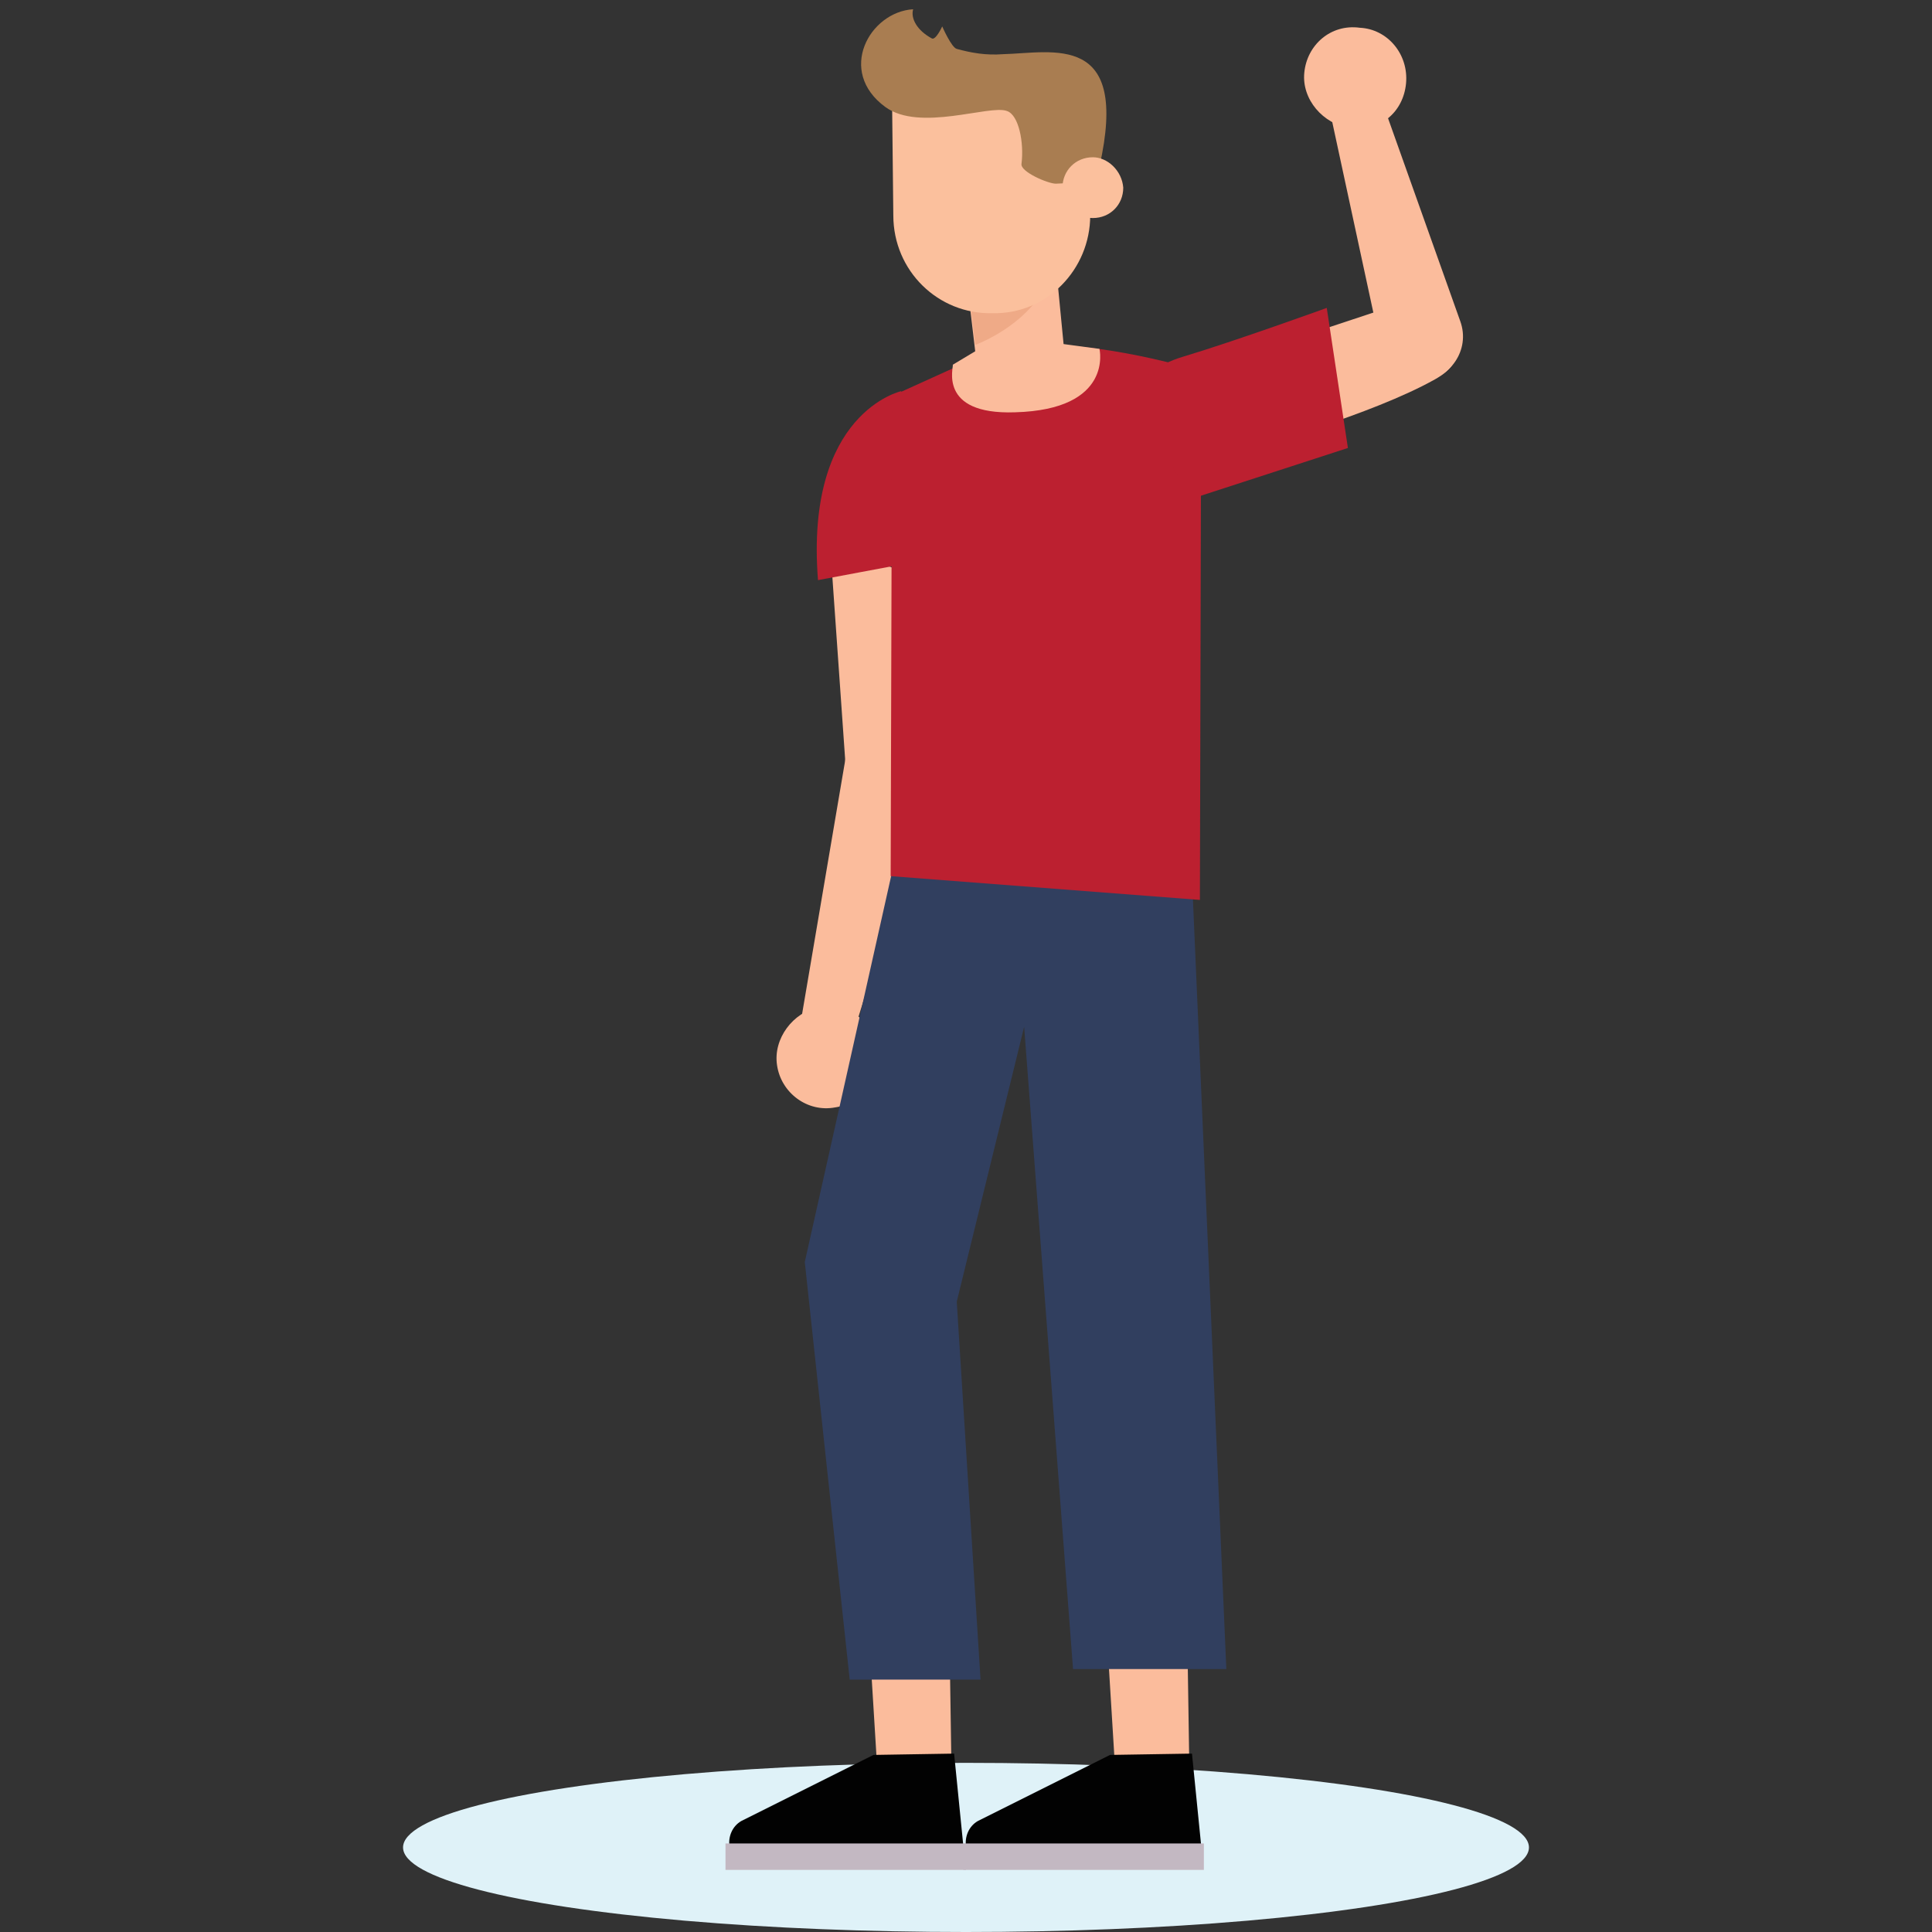 <?xml version="1.0" encoding="utf-8"?>
<!-- Generator: Adobe Illustrator 24.2.1, SVG Export Plug-In . SVG Version: 6.00 Build 0)  -->
<svg version="1.1" id="Layer_1" xmlns="http://www.w3.org/2000/svg" xmlns:xlink="http://www.w3.org/1999/xlink" x="0px" y="0px"
	 viewBox="0 0 146.2 146.2" style="enable-background:new 0 0 146.2 146.2;" xml:space="preserve">
<rect x="0" y="0" width="146.2" height="146.2" fill="#333333" stroke="none"/>
<style type="text/css">
	.st0{fill:#DFF2F8;}
	.st1{fill:#FBBC9C;}
	.st2{fill:#020202;}
	.st3{fill:#C3B8C2;}
	.st4{fill:#313F5F;}
	.st5{fill:#BC2030;}
	.st6{fill:none;}
	.st7{fill:#EFAA87;}
	.st8{fill:#FBC09D;}
	.st9{fill:#A97D51;}
</style>
<ellipse class="st0" cx="73.1" cy="139.8" rx="42.6" ry="6.4"/>
<g>
	<g>
		<g>
			<path class="st1" d="M64.7,77.8l5.1-16.5c0.6-2.2-1-4.4-3.2-4.5l-2.5-0.1l-3.5,20.6L64.7,77.8z"/>
			<g>
				<path class="st1" d="M62,76.2c2.1-0.4,4.1,1.1,4.4,3.2c0.4,2.1-1.1,4.1-3.2,4.4c-2.1,0.4-4.1-1.1-4.4-3.2
					C58.5,78.6,60,76.6,62,76.2z"/>
			</g>
		</g>
		<path class="st1" d="M64,58.1L62.8,41l7,2.9c0,0,1.1,9.4,0.4,14.9C69.4,64.2,63.9,58.1,64,58.1z"/>
	</g>
	<g>
		<g>
			<polygon class="st1" points="65.6,121.1 66.4,134.1 72,133.8 71.8,120.7 			"/>
			<g>
				<g>
					<path class="st2" d="M72.2,132.7l-6.1,0.1l-10,5c-0.7,0.4-1,1.2-0.9,1.9l0,0h17.7L72.2,132.7L72.2,132.7z"/>
					<rect x="54.9" y="139.5" class="st3" width="18.2" height="2"/>
				</g>
			</g>
		</g>
		<g>
			<polygon class="st1" points="83.6,121.1 84.4,134.1 90,133.8 89.8,120.7 			"/>
			<g>
				<g>
					<path class="st2" d="M90.2,132.7l-6.2,0.1l-10,5c-0.7,0.4-1,1.2-0.9,1.9l0,0h17.8L90.2,132.7L90.2,132.7z"/>
					<rect x="72.9" y="139.5" class="st3" width="18.2" height="2"/>
				</g>
			</g>
		</g>
		<g>
			<polygon class="st4" points="68.8,60.2 90,61.8 92.8,126.3 81.2,126.3 77.5,77.7 72.4,98.5 74.2,127.1 64.3,127.1 60.9,95.5 			
				"/>
		</g>
	</g>
	<g>
		<g>
			<path class="st5" d="M68.2,29.6c0,0-7.3,1.6-6.3,14.3l6.4-1.2L68.2,29.6z"/>
		</g>
		<g>
			<path class="st5" d="M79.1,26.1c5.4,0,11.8,2,11.8,2l-0.1,40l-23.4-1.8L67.5,31c0-0.6,0.3-1.2,0.8-1.4l6.4-2.9
				C74.7,26.7,77.9,26.1,79.1,26.1z"/>
			<line class="st6" x1="67.4" y1="43" x2="67.4" y2="35.8"/>
		</g>
		<g>
			<g>
				<g>
					<path class="st1" d="M100.7,8.7l4.4,20.4l2.4-0.2c2.2-0.2,3.8-2.4,3-4.6l-5.8-16.3L100.7,8.7z"/>
					<g>
						<path class="st1" d="M98.7,5.5c0.2-2.1,2-3.7,4.2-3.4c2.1,0.1,3.7,2,3.5,4.2s-2,3.7-4.2,3.4C100.1,9.4,98.5,7.5,98.7,5.5z"/>
					</g>
				</g>
				<path class="st1" d="M108.6,28.7c-4.8,2.7-13.9,5.2-13.9,5.2l-5.4-5.4l16.3-5.4C105.6,23.1,113.4,26,108.6,28.7z"/>
			</g>
			<path class="st5" d="M90.3,37.7l11.7-3.8l-1.6-10.6c0,0-6.9,2.5-10.9,3.7c-4,1.2-3.7,3.9-3.7,3.9L90.3,37.7z"/>
		</g>
	</g>
	<g>
		<path class="st1" d="M73.1,20.7l0.7,5.9c0.2,2.1,1.7,3,3.6,2.7l0,0c1.8-0.2,3.4-1.3,3.1-3.1l-0.9-9.3L73.1,20.7z"/>
		<path class="st7" d="M73.8,26.1c0,0,6.7-2.4,6.1-8.4c-0.2-1.8-6.8,2.6-6.8,2.6L73.8,26.1z"/>
		<path class="st1" d="M72.1,27.6l3-1.8l5.1,0.2l3,0.4c0,0,1.1,4.6-6.4,4.8C70.9,31.4,72.2,27.7,72.1,27.6z"/>
	</g>
	<g>
		<g>
			<path class="st8" d="M82.5,16.3L82.4,7L67.5,7.1l0.1,9.2c0,4.2,3.4,7.5,7.5,7.4l0,0C79.2,23.8,82.5,20.4,82.5,16.3z"/>
			<path class="st9" d="M83.2,12.6c2.3-10.2-3.5-8.6-7.3-8.5c-1.3,0.1-2.4-0.1-3.5-0.4c-0.4-0.1-1.1-1.7-1.1-1.7s-0.5,1.1-0.8,0.9
				c-1.1-0.6-1.6-1.5-1.4-2.2c-3.3,0.2-5.8,4.7-2.1,7.4c2.6,1.9,7.9-0.2,9.2,0.3c0.9,0.3,1.3,2.4,1.1,4c-0.1,0.6,2,1.5,2.6,1.5
				l2.1-0.1L83.2,12.6z"/>
		</g>
		<path class="st8" d="M82.7,11.9c-1.3,0-2.3,1-2.3,2.3c0,1.3,1,2.3,2.3,2.3c1.3,0,2.3-1,2.3-2.3C84.9,12.9,83.8,11.9,82.7,11.9z"/>
	</g>
</g>
</svg>
